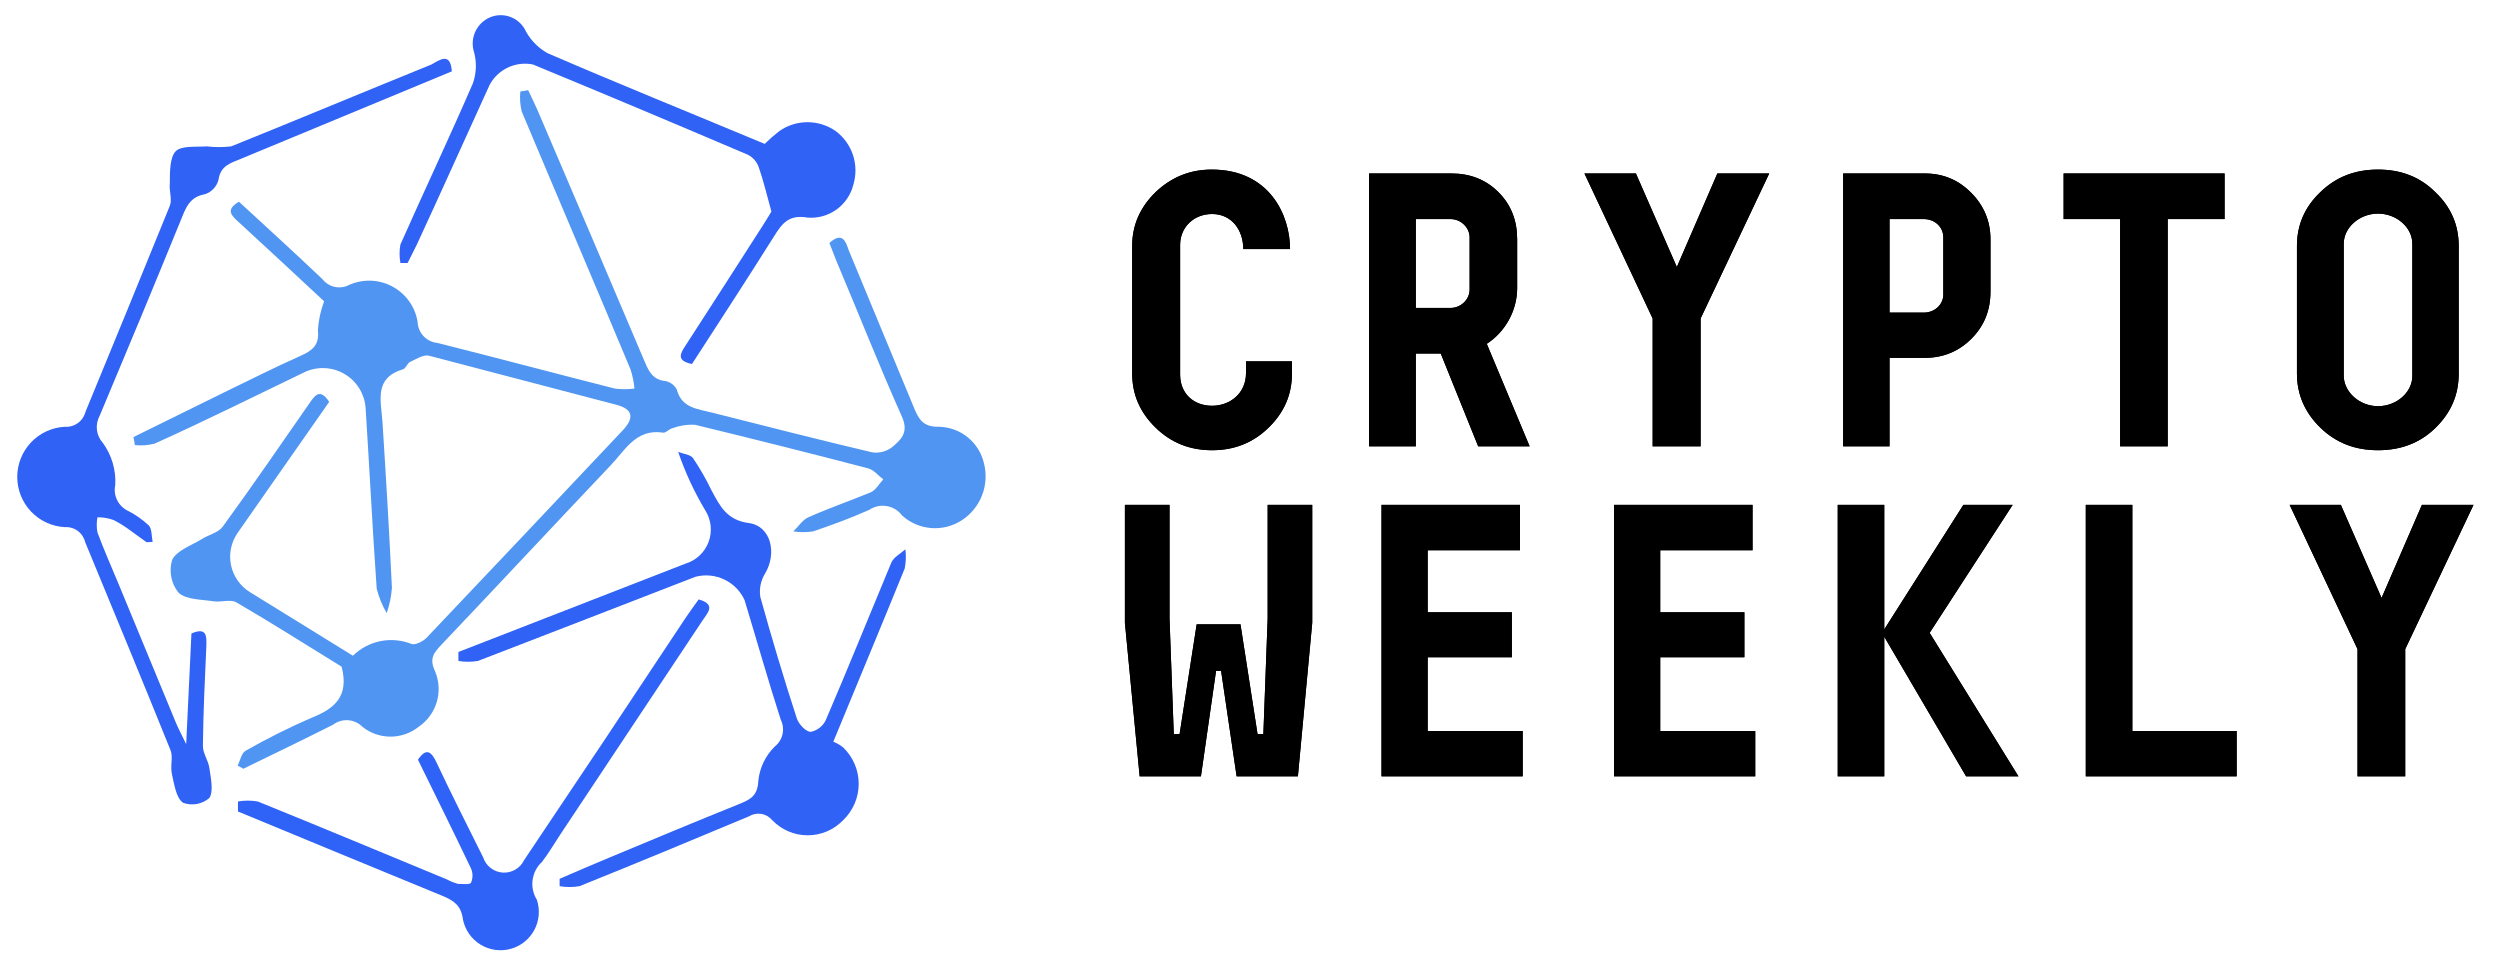 <svg width="99" height="38" viewBox="0 0 99 38" fill="none" xmlns="http://www.w3.org/2000/svg">
<path d="M49.342 14.31H51.163V14.773C51.163 15.622 50.855 16.332 50.237 16.934C49.62 17.536 48.879 17.829 47.999 17.829C47.119 17.829 46.378 17.536 45.761 16.934C45.143 16.332 44.834 15.622 44.834 14.788V9.74C44.834 8.922 45.143 8.212 45.761 7.61C46.394 7.008 47.135 6.715 47.984 6.715C50.284 6.715 51.086 8.536 51.086 9.864H49.234C49.234 9.123 48.786 8.475 47.999 8.475C47.258 8.475 46.733 9.015 46.733 9.694V14.835C46.733 15.591 47.273 16.069 47.999 16.069C48.694 16.069 49.342 15.591 49.342 14.773V14.31ZM60.574 17.675H58.536L57.054 14.001H56.066V17.675H54.214V6.869H57.471C58.227 6.869 58.845 7.116 59.339 7.61C59.833 8.104 60.08 8.722 60.08 9.478V11.408C60.08 12.287 59.617 13.136 58.876 13.615L60.574 17.675ZM58.197 11.469V9.401C58.197 9.015 57.857 8.675 57.44 8.675H56.066V12.195H57.44C57.857 12.195 58.197 11.855 58.197 11.469ZM62.744 6.869H64.782L66.403 10.574L68.008 6.869H70.061L67.344 12.612V17.675H65.445V12.612L62.744 6.869ZM76.214 14.171H74.825V17.675H72.988V6.869H76.214C76.94 6.869 77.542 7.116 78.051 7.626C78.561 8.135 78.823 8.753 78.823 9.478V11.546C78.823 12.287 78.576 12.905 78.067 13.414C77.557 13.924 76.94 14.171 76.214 14.171ZM76.955 11.67V9.401C76.955 8.984 76.615 8.675 76.183 8.675H74.825V12.38H76.183C76.615 12.38 76.955 12.056 76.955 11.67ZM83.957 8.675H81.719V6.869H88.094V8.675H85.841V17.675H83.957V8.675ZM97.365 9.74V14.804C97.365 15.637 97.057 16.347 96.439 16.949C95.837 17.536 95.081 17.829 94.17 17.829C93.259 17.829 92.503 17.536 91.885 16.934C91.268 16.332 90.959 15.622 90.959 14.788V9.74C90.959 8.907 91.268 8.197 91.885 7.61C92.503 7.008 93.259 6.715 94.17 6.715C95.081 6.715 95.837 7.008 96.439 7.61C97.057 8.197 97.365 8.907 97.365 9.74ZM95.528 14.896V9.648C95.528 9.015 94.911 8.459 94.17 8.459C93.429 8.459 92.812 9.015 92.812 9.648V14.881C92.812 15.514 93.429 16.085 94.17 16.085C94.911 16.085 95.528 15.529 95.528 14.896Z" fill="black"/>
<path d="M49.342 14.31H51.163V14.773C51.163 15.622 50.855 16.332 50.237 16.934C49.62 17.536 48.879 17.829 47.999 17.829C47.119 17.829 46.378 17.536 45.761 16.934C45.143 16.332 44.834 15.622 44.834 14.788V9.74C44.834 8.922 45.143 8.212 45.761 7.61C46.394 7.008 47.135 6.715 47.984 6.715C50.284 6.715 51.086 8.536 51.086 9.864H49.234C49.234 9.123 48.786 8.475 47.999 8.475C47.258 8.475 46.733 9.015 46.733 9.694V14.835C46.733 15.591 47.273 16.069 47.999 16.069C48.694 16.069 49.342 15.591 49.342 14.773V14.31ZM60.574 17.675H58.536L57.054 14.001H56.066V17.675H54.214V6.869H57.471C58.227 6.869 58.845 7.116 59.339 7.61C59.833 8.104 60.08 8.722 60.08 9.478V11.408C60.08 12.287 59.617 13.136 58.876 13.615L60.574 17.675ZM58.197 11.469V9.401C58.197 9.015 57.857 8.675 57.44 8.675H56.066V12.195H57.44C57.857 12.195 58.197 11.855 58.197 11.469ZM62.744 6.869H64.782L66.403 10.574L68.008 6.869H70.061L67.344 12.612V17.675H65.445V12.612L62.744 6.869ZM76.214 14.171H74.825V17.675H72.988V6.869H76.214C76.94 6.869 77.542 7.116 78.051 7.626C78.561 8.135 78.823 8.753 78.823 9.478V11.546C78.823 12.287 78.576 12.905 78.067 13.414C77.557 13.924 76.94 14.171 76.214 14.171ZM76.955 11.67V9.401C76.955 8.984 76.615 8.675 76.183 8.675H74.825V12.38H76.183C76.615 12.38 76.955 12.056 76.955 11.67ZM83.957 8.675H81.719V6.869H88.094V8.675H85.841V17.675H83.957V8.675ZM97.365 9.74V14.804C97.365 15.637 97.057 16.347 96.439 16.949C95.837 17.536 95.081 17.829 94.17 17.829C93.259 17.829 92.503 17.536 91.885 16.934C91.268 16.332 90.959 15.622 90.959 14.788V9.74C90.959 8.907 91.268 8.197 91.885 7.61C92.503 7.008 93.259 6.715 94.17 6.715C95.081 6.715 95.837 7.008 96.439 7.61C97.057 8.197 97.365 8.907 97.365 9.74ZM95.528 14.896V9.648C95.528 9.015 94.911 8.459 94.17 8.459C93.429 8.459 92.812 9.015 92.812 9.648V14.881C92.812 15.514 93.429 16.085 94.17 16.085C94.911 16.085 95.528 15.529 95.528 14.896Z" fill="black"/>
<path d="M50.029 29.07L50.199 24.493V19.993H51.965V24.662L51.397 30.744H48.97L48.355 26.566H48.156L47.557 30.744H45.13L44.546 24.662V19.993H46.313V24.493L46.482 29.07H46.712L47.388 24.723H49.123L49.799 29.07H50.029ZM54.708 30.744V19.993H60.191V21.79H56.536V24.247H59.869V26.029H56.536V28.947H60.299V30.744H54.708ZM63.917 30.744V19.993H69.401V21.79H65.745V24.247H69.078V26.029H65.745V28.947H69.508V30.744H63.917ZM72.774 19.993H74.617V24.923L77.75 19.993H79.701L76.414 25.061L79.931 30.744H77.858L74.617 25.215V30.744H72.774V19.993ZM82.597 30.744V19.993H84.441V28.947H88.572V30.744H82.597ZM90.67 19.993H92.698L94.31 23.679L95.908 19.993H97.951L95.247 25.706V30.744H93.358V25.706L90.67 19.993Z" fill="black"/>
<path d="M50.029 29.07L50.199 24.493V19.993H51.965V24.662L51.397 30.744H48.97L48.355 26.566H48.156L47.557 30.744H45.13L44.546 24.662V19.993H46.313V24.493L46.482 29.07H46.712L47.388 24.723H49.123L49.799 29.07H50.029ZM54.708 30.744V19.993H60.191V21.79H56.536V24.247H59.869V26.029H56.536V28.947H60.299V30.744H54.708ZM63.917 30.744V19.993H69.401V21.79H65.745V24.247H69.078V26.029H65.745V28.947H69.508V30.744H63.917ZM72.774 19.993H74.617V24.923L77.75 19.993H79.701L76.414 25.061L79.931 30.744H77.858L74.617 25.215V30.744H72.774V19.993ZM82.597 30.744V19.993H84.441V28.947H88.572V30.744H82.597ZM90.67 19.993H92.698L94.31 23.679L95.908 19.993H97.951L95.247 25.706V30.744H93.358V25.706L90.67 19.993Z" fill="black"/>
<path d="M9.423 31.739C9.683 31.693 9.948 31.693 10.208 31.739C12.705 32.751 15.195 33.789 17.686 34.82C17.83 34.898 17.982 34.959 18.14 35.002C18.315 35.002 18.601 35.041 18.652 34.956C18.691 34.867 18.711 34.771 18.711 34.674C18.711 34.577 18.691 34.481 18.652 34.392C17.965 32.952 17.258 31.525 16.551 30.085C16.875 29.605 17.076 29.755 17.277 30.176C17.887 31.473 18.51 32.699 19.133 33.951C19.186 34.117 19.289 34.264 19.427 34.371C19.565 34.479 19.732 34.542 19.906 34.554C20.08 34.566 20.254 34.526 20.405 34.438C20.557 34.35 20.678 34.219 20.754 34.061C22.894 30.879 25.026 27.681 27.149 24.469C27.318 24.222 27.493 23.976 27.668 23.736C28.381 23.937 28.012 24.28 27.811 24.585C25.938 27.409 24.066 30.226 22.194 33.036C21.947 33.406 21.727 33.789 21.461 34.133C21.259 34.32 21.128 34.572 21.091 34.846C21.054 35.119 21.114 35.397 21.26 35.631C21.325 35.827 21.35 36.034 21.332 36.24C21.315 36.446 21.256 36.647 21.158 36.829C21.06 37.011 20.926 37.171 20.765 37.3C20.603 37.428 20.416 37.523 20.217 37.577C20.017 37.631 19.809 37.643 19.604 37.614C19.399 37.584 19.203 37.513 19.027 37.405C18.851 37.297 18.698 37.154 18.579 36.985C18.46 36.816 18.377 36.624 18.335 36.422C18.263 35.838 17.952 35.657 17.505 35.469C14.806 34.366 12.115 33.244 9.423 32.135V31.739Z" fill="#2F62F6"/>
<path d="M38.097 20.596C37.737 20.833 37.309 20.944 36.879 20.911C36.45 20.878 36.043 20.704 35.724 20.415C35.578 20.218 35.362 20.084 35.12 20.041C34.879 19.999 34.63 20.052 34.426 20.188C33.7 20.512 32.947 20.791 32.195 21.044C31.937 21.083 31.675 21.083 31.417 21.044C31.618 20.849 31.78 20.584 32.02 20.48C32.824 20.123 33.667 19.831 34.472 19.5C34.679 19.416 34.809 19.163 34.978 18.982C34.776 18.832 34.601 18.605 34.381 18.547C32.111 17.955 29.826 17.38 27.525 16.822C27.219 16.805 26.912 16.851 26.624 16.958C26.494 16.99 26.371 17.146 26.261 17.133C25.184 16.964 24.749 17.84 24.179 18.43C21.934 20.798 19.723 23.171 17.479 25.532C17.187 25.844 16.986 26.071 17.226 26.576C17.39 26.962 17.415 27.393 17.297 27.795C17.178 28.198 16.924 28.546 16.577 28.782C16.261 29.034 15.869 29.171 15.465 29.171C15.061 29.171 14.668 29.034 14.352 28.782C14.202 28.629 14.002 28.536 13.788 28.521C13.574 28.505 13.362 28.568 13.191 28.697C12.011 29.294 10.818 29.865 9.637 30.442L9.41 30.319C9.514 30.118 9.559 29.82 9.728 29.729C10.569 29.25 11.435 28.816 12.322 28.431C13.217 28.075 13.84 27.608 13.529 26.401C12.18 25.571 10.785 24.683 9.358 23.852C9.131 23.723 8.768 23.852 8.476 23.814C7.99 23.736 7.374 23.755 7.069 23.47C6.925 23.29 6.826 23.078 6.782 22.852C6.738 22.626 6.75 22.393 6.816 22.173C6.997 21.796 7.581 21.602 8.003 21.342C8.269 21.174 8.651 21.09 8.82 20.856C9.987 19.254 11.11 17.613 12.238 15.992C12.459 15.674 12.66 15.343 13.036 15.914C11.829 17.633 10.623 19.371 9.41 21.102C9.282 21.286 9.193 21.493 9.148 21.712C9.102 21.931 9.102 22.157 9.147 22.376C9.192 22.595 9.281 22.803 9.409 22.986C9.537 23.17 9.7 23.326 9.89 23.444L13.976 25.967C14.275 25.673 14.653 25.472 15.065 25.389C15.476 25.306 15.902 25.345 16.292 25.5C16.441 25.558 16.752 25.403 16.895 25.253C19.489 22.521 22.084 19.777 24.678 17.023C25.132 16.53 25.048 16.199 24.412 16.03C21.941 15.382 19.463 14.733 16.986 14.085C16.772 14.033 16.48 14.221 16.24 14.331C16.13 14.383 16.071 14.591 15.961 14.623C14.806 14.967 15.085 15.855 15.144 16.686C15.286 18.884 15.416 21.076 15.52 23.282C15.495 23.622 15.425 23.958 15.312 24.28C15.136 23.976 15.002 23.649 14.917 23.308C14.748 20.914 14.631 18.521 14.476 16.128C14.452 15.857 14.364 15.596 14.219 15.367C14.074 15.137 13.876 14.946 13.641 14.809C13.407 14.671 13.143 14.592 12.872 14.578C12.601 14.564 12.33 14.615 12.082 14.727C10.098 15.68 8.113 16.673 6.122 17.568C5.866 17.634 5.6 17.653 5.337 17.626C5.337 17.522 5.298 17.412 5.285 17.308L8.904 15.525C9.897 15.045 10.883 14.545 11.888 14.098C12.355 13.89 12.66 13.676 12.588 13.079C12.613 12.687 12.696 12.3 12.835 11.931C11.758 10.932 10.617 9.862 9.462 8.805C9.177 8.546 8.904 8.312 9.462 7.988C10.565 9.006 11.68 10.018 12.77 11.056C12.893 11.214 13.068 11.322 13.264 11.363C13.46 11.403 13.665 11.373 13.84 11.276C14.112 11.158 14.407 11.103 14.704 11.116C15 11.129 15.289 11.21 15.55 11.352C15.81 11.494 16.034 11.694 16.206 11.936C16.377 12.178 16.491 12.456 16.538 12.749C16.545 12.958 16.628 13.158 16.771 13.31C16.914 13.463 17.108 13.558 17.317 13.579C19.664 14.169 22.006 14.792 24.347 15.388C24.606 15.421 24.867 15.421 25.125 15.388C25.101 15.131 25.048 14.876 24.97 14.63C23.537 11.198 22.084 7.806 20.657 4.408C20.596 4.151 20.579 3.886 20.605 3.623L20.916 3.571C21.039 3.837 21.169 4.096 21.286 4.362C22.695 7.653 24.096 10.941 25.489 14.227C25.664 14.636 25.806 15.038 26.351 15.09C26.446 15.108 26.535 15.148 26.612 15.205C26.69 15.262 26.753 15.336 26.799 15.421C26.994 16.167 27.636 16.193 28.206 16.342C30.314 16.874 32.416 17.412 34.53 17.911C34.673 17.933 34.818 17.926 34.958 17.889C35.097 17.852 35.228 17.787 35.341 17.697C35.665 17.418 35.989 17.146 35.73 16.53C34.822 14.5 34.005 12.424 33.136 10.368C33.032 10.115 32.941 9.862 32.844 9.622C33.356 9.162 33.492 9.558 33.603 9.895C34.459 11.977 35.334 14.059 36.197 16.154C36.385 16.614 36.567 16.913 37.176 16.9C37.594 16.907 37.998 17.053 38.322 17.317C38.647 17.58 38.874 17.945 38.966 18.352C39.073 18.77 39.046 19.211 38.89 19.613C38.735 20.015 38.457 20.359 38.097 20.596Z" fill="#5095F1"/>
<path d="M17.894 2.825L9.54 6.289C9.131 6.457 8.729 6.561 8.651 7.125C8.616 7.256 8.549 7.376 8.456 7.475C8.364 7.573 8.248 7.647 8.119 7.69C7.471 7.8 7.341 8.286 7.14 8.766C6.083 11.361 5.026 13.897 3.949 16.459C3.854 16.631 3.815 16.829 3.838 17.024C3.862 17.22 3.946 17.403 4.079 17.548C4.425 18.028 4.596 18.611 4.565 19.202C4.52 19.409 4.548 19.625 4.643 19.814C4.739 20.003 4.897 20.154 5.09 20.24C5.383 20.392 5.654 20.584 5.895 20.811C6.018 20.947 5.998 21.219 6.044 21.459L5.804 21.472C5.376 21.174 4.961 20.824 4.507 20.597C4.299 20.52 4.079 20.482 3.858 20.486C3.822 20.684 3.822 20.886 3.858 21.083C4.118 21.777 4.416 22.458 4.701 23.139L6.939 28.555C7.036 28.795 7.159 29.028 7.373 29.469C7.451 27.848 7.516 26.46 7.581 25.085C8.191 24.825 8.184 25.189 8.171 25.584C8.113 26.881 8.048 28.224 8.035 29.547C8.035 29.839 8.256 30.124 8.294 30.429C8.333 30.734 8.47 31.324 8.294 31.597C8.154 31.72 7.983 31.802 7.799 31.837C7.615 31.871 7.426 31.855 7.25 31.791C6.978 31.603 6.906 31.084 6.816 30.695C6.725 30.306 6.868 29.995 6.751 29.703C5.642 26.953 4.507 24.216 3.372 21.466C3.329 21.287 3.224 21.129 3.075 21.021C2.927 20.913 2.744 20.861 2.561 20.875C2.053 20.846 1.576 20.624 1.227 20.255C0.878 19.885 0.683 19.396 0.683 18.887C0.683 18.379 0.878 17.89 1.227 17.52C1.576 17.151 2.053 16.929 2.561 16.9C2.746 16.915 2.93 16.863 3.081 16.755C3.232 16.647 3.339 16.489 3.385 16.309C4.507 13.579 5.622 10.874 6.725 8.15C6.829 7.897 6.686 7.553 6.725 7.255C6.725 6.821 6.725 6.25 6.945 6.003C7.166 5.757 7.75 5.828 8.191 5.796C8.512 5.835 8.836 5.835 9.157 5.796C11.81 4.726 14.45 3.623 17.089 2.553C17.433 2.358 17.835 2.06 17.894 2.825Z" fill="#2F62F5"/>
<path d="M35.827 22.51C34.919 24.747 33.985 26.979 32.999 29.372C33.14 29.427 33.271 29.503 33.389 29.599C33.583 29.785 33.738 30.008 33.844 30.256C33.95 30.503 34.004 30.77 34.004 31.039C34.004 31.308 33.95 31.574 33.844 31.822C33.738 32.069 33.583 32.293 33.389 32.479C33.207 32.668 32.989 32.819 32.748 32.922C32.506 33.025 32.247 33.078 31.984 33.078C31.722 33.078 31.462 33.025 31.221 32.922C30.98 32.819 30.762 32.668 30.58 32.479C30.47 32.346 30.315 32.257 30.144 32.23C29.974 32.203 29.799 32.238 29.653 32.33C27.421 33.264 25.19 34.191 22.946 35.093C22.687 35.138 22.421 35.138 22.161 35.093C22.161 34.995 22.161 34.898 22.161 34.801C22.81 34.522 23.459 34.236 24.107 33.97C25.832 33.251 27.558 32.531 29.296 31.83C29.724 31.655 30.003 31.506 30.029 30.922C30.081 30.409 30.31 29.929 30.677 29.567C30.834 29.443 30.944 29.269 30.988 29.074C31.031 28.879 31.006 28.675 30.917 28.496C30.411 26.927 29.964 25.344 29.484 23.762C29.32 23.404 29.035 23.115 28.679 22.947C28.323 22.778 27.919 22.741 27.538 22.841C24.665 23.95 21.798 25.072 18.925 26.174C18.669 26.217 18.409 26.217 18.153 26.174C18.153 26.051 18.153 25.934 18.153 25.818L27.142 22.322C27.352 22.259 27.544 22.148 27.703 21.999C27.862 21.849 27.985 21.665 28.061 21.46C28.137 21.255 28.164 21.035 28.141 20.818C28.118 20.601 28.045 20.392 27.927 20.207C27.491 19.477 27.132 18.703 26.857 17.898C27.058 17.976 27.331 17.996 27.441 18.138C27.716 18.546 27.961 18.973 28.174 19.416C28.505 20.026 28.77 20.596 29.653 20.713C30.535 20.83 30.775 21.907 30.301 22.704C30.128 22.981 30.059 23.309 30.107 23.632C30.554 25.247 31.041 26.875 31.553 28.444C31.624 28.672 31.903 28.97 32.098 28.983C32.228 28.958 32.35 28.902 32.455 28.821C32.56 28.74 32.644 28.636 32.701 28.516C33.59 26.447 34.433 24.352 35.295 22.283C35.386 22.062 35.665 21.926 35.853 21.751C35.885 22.004 35.876 22.26 35.827 22.51Z" fill="#2F62F5"/>
<path d="M33.791 7.32C33.691 7.715 33.454 8.062 33.123 8.299C32.792 8.537 32.387 8.649 31.981 8.617C31.229 8.487 30.969 8.851 30.645 9.369C29.581 11.062 28.485 12.742 27.402 14.415C26.753 14.279 26.948 13.987 27.169 13.65C28.187 12.081 29.192 10.511 30.204 8.935C30.353 8.708 30.489 8.468 30.548 8.377C30.366 7.729 30.236 7.158 30.048 6.626C29.975 6.414 29.825 6.238 29.627 6.133C26.79 4.922 23.949 3.729 21.104 2.553C20.768 2.485 20.419 2.528 20.109 2.676C19.799 2.823 19.545 3.066 19.385 3.37C18.419 5.484 17.479 7.586 16.506 9.687L16.142 10.414H15.857C15.811 10.172 15.811 9.923 15.857 9.681C16.804 7.547 17.803 5.432 18.73 3.292C18.865 2.901 18.881 2.479 18.776 2.079C18.686 1.807 18.703 1.511 18.823 1.251C18.944 0.99 19.159 0.786 19.424 0.678C19.688 0.574 19.982 0.575 20.244 0.683C20.507 0.791 20.718 0.996 20.832 1.256C21.032 1.611 21.326 1.905 21.681 2.105C24.535 3.338 27.409 4.499 30.282 5.698C30.464 5.519 30.657 5.35 30.859 5.193C31.187 4.962 31.577 4.839 31.978 4.839C32.378 4.839 32.769 4.962 33.097 5.193C33.417 5.433 33.656 5.766 33.78 6.146C33.904 6.527 33.908 6.937 33.791 7.32Z" fill="#2F62F5"/>
</svg>
